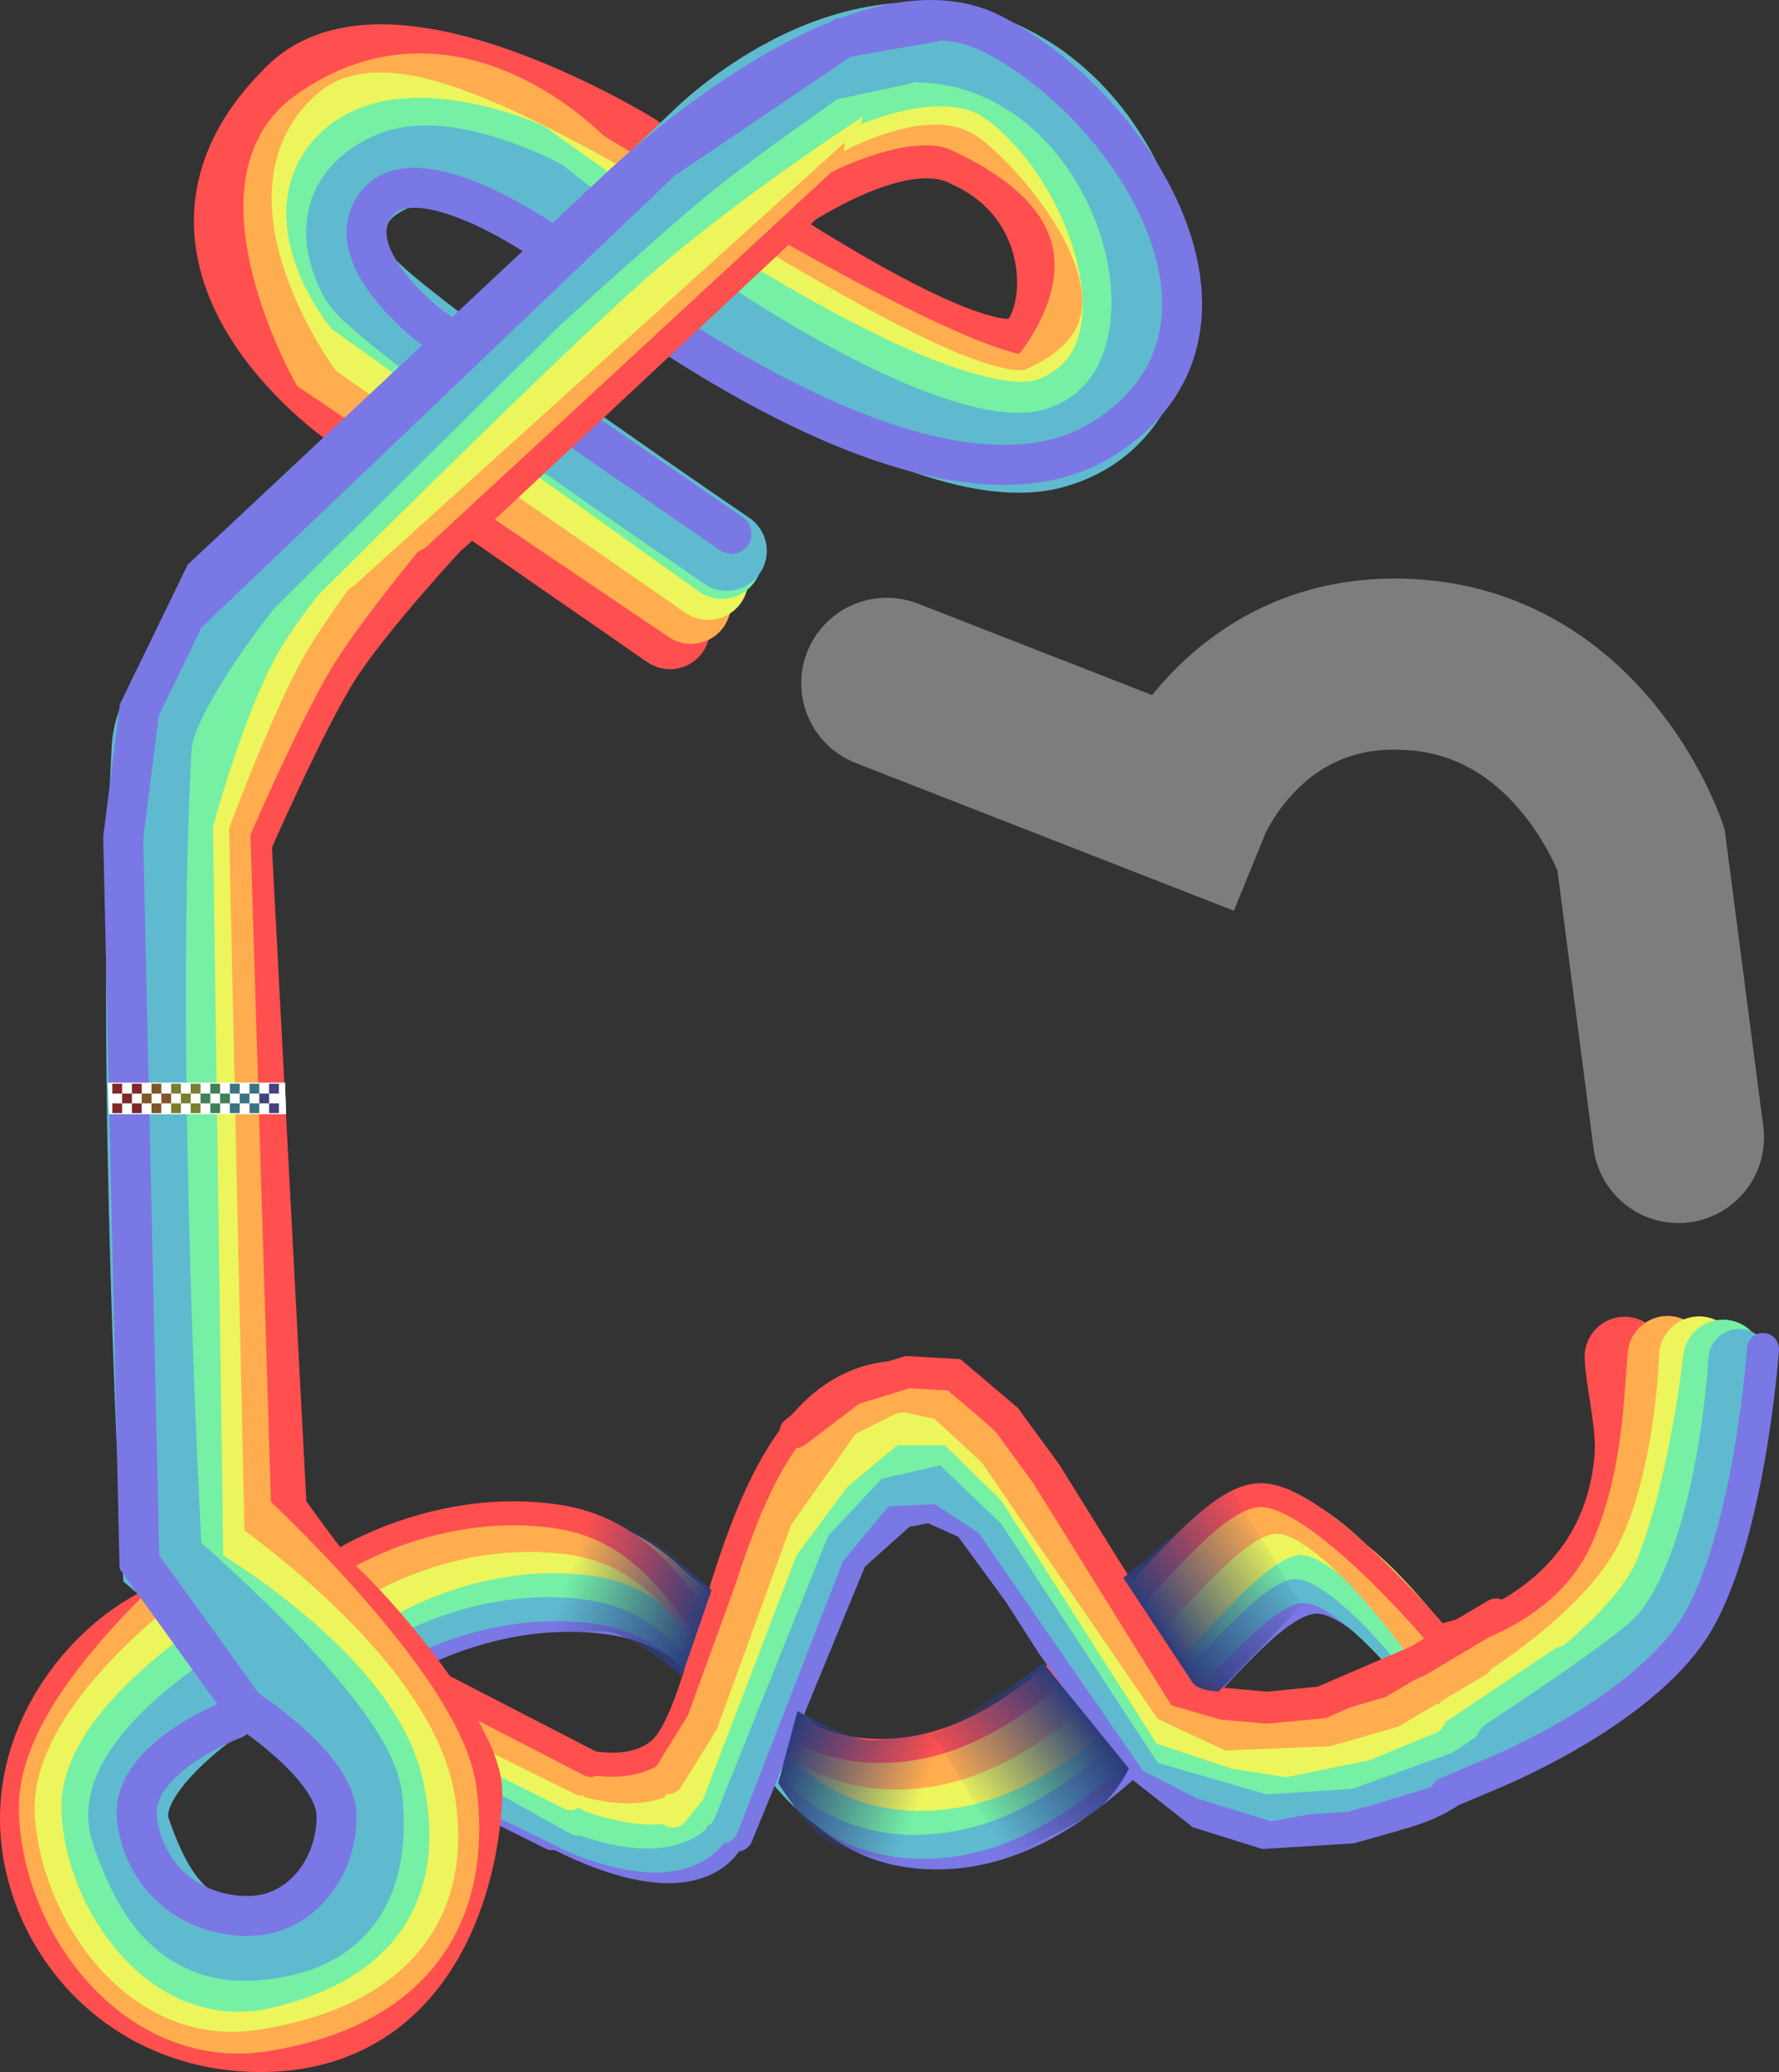 <svg version="1.1" xmlns="http://www.w3.org/2000/svg" xmlns:xlink="http://www.w3.org/1999/xlink" width="333.967" height="389.007" viewBox="0,0,333.967,389.007"><rect x="0" y="0" width="333.967" height="389.007" fill="#333333" stroke="none"/><defs><linearGradient x1="307.262" y1="270.17" x2="332.508" y2="278.304" gradientUnits="userSpaceOnUse" id="color-1"><stop offset="0" stop-color="#2d3d7a" stop-opacity="0"/><stop offset="1" stop-color="#2d3d7a"/></linearGradient><linearGradient x1="375.271" y1="306.731" x2="350.396" y2="297.436" gradientUnits="userSpaceOnUse" id="color-2"><stop offset="0" stop-color="#2d3d7a" stop-opacity="0"/><stop offset="1" stop-color="#2d3d7a"/></linearGradient><linearGradient x1="416.118" y1="276.118" x2="438.853" y2="261.075" gradientUnits="userSpaceOnUse" id="color-3"><stop offset="0" stop-color="#2d3d7a"/><stop offset="1" stop-color="#2d3d7a" stop-opacity="0"/></linearGradient><linearGradient x1="409.78" y1="302.414" x2="388.198" y2="319.07" gradientUnits="userSpaceOnUse" id="color-4"><stop offset="0" stop-color="#2d3d7a"/><stop offset="1" stop-color="#2d3d7a" stop-opacity="0"/></linearGradient></defs><g transform="translate(-200.896,26.682)"><g data-paper-data="{&quot;isPaintingLayer&quot;:true}" fill-rule="nonzero" stroke-linejoin="miter" stroke-miterlimit="10" stroke-dasharray="" stroke-dashoffset="0" style="mix-blend-mode: normal"><path d="M275.932,284.522c0,0 17.935,-11.258 40,-8c30.492,4.503 28.647,45.011 62,44c33.353,-1.011 54.806,-47.583 70,-48c10.838,-0.297 29,26 29,26c0,0 6.578,14.784 -30,17c-38.639,2.34 -43.115,-65.936 -66,-66c-33.016,-0.092 -35.07,62.364 -46,71c-10.93,8.636 -35,-7 -35,-7" fill="none" stroke="#7a78e4" stroke-width="7.5" stroke-linecap="round"/><path d="M273.432,282.522c0,0 17.935,-11.258 40,-8c30.492,4.503 28.647,45.011 62,44c33.353,-1.011 54.806,-47.583 70,-48c10.838,-0.297 29,26 29,26c0,0 6.578,14.784 -30,17c-38.639,2.34 -43.115,-65.936 -66,-66c-33.016,-0.092 -35.07,62.364 -46,71c-10.93,8.636 -35,-7 -35,-7" fill="none" stroke="#5fbacf" stroke-width="7.5" stroke-linecap="round"/><path d="M271.932,278.022c0,0 17.935,-11.258 40,-8c30.492,4.503 28.647,45.011 62,44c33.353,-1.011 54.806,-47.583 70,-48c10.838,-0.297 29,26 29,26c0,0 6.578,14.784 -30,17c-38.639,2.34 -43.115,-65.936 -66,-66c-33.016,-0.092 -35.07,62.364 -46,71c-10.93,8.636 -35,-7 -35,-7" fill="none" stroke="#75f0a5" stroke-width="7.5" stroke-linecap="round"/><path d="M272.932,273.522c0,0 17.935,-11.258 40,-8c30.492,4.503 28.647,45.011 62,44c33.353,-1.011 54.806,-47.583 70,-48c10.838,-0.297 29,26 29,26c0,0 6.578,14.784 -30,17c-38.639,2.34 -43.115,-65.936 -66,-66c-33.016,-0.092 -35.07,62.364 -46,71c-10.93,8.636 -35,-7 -35,-7" fill="none" stroke="#ecf55b" stroke-width="7.5" stroke-linecap="round"/><path d="M268.432,269.522c0,0 17.935,-11.258 40,-8c30.492,4.503 28.647,45.011 62,44c33.353,-1.011 54.806,-47.583 70,-48c10.838,-0.297 29,26 29,26c0,0 6.578,14.784 -30,17c-38.639,2.34 -43.115,-65.936 -66,-66c-33.016,-0.092 -35.07,62.364 -46,71c-10.93,8.636 -35,-7 -35,-7" fill="none" stroke="#ffad4f" stroke-width="7.5" stroke-linecap="round"/><path d="M265.432,266.022c0,0 17.935,-11.258 40,-8c30.492,4.503 28.647,45.011 62,44c33.353,-1.011 54.806,-47.583 70,-48c10.838,-0.297 33,26 33,26c0,0 2.578,14.784 -34,17c-38.639,2.34 -43.115,-65.936 -66,-66c-33.016,-0.092 -35.07,62.364 -46,71c-10.93,8.636 -35,-7 -35,-7" fill="none" stroke="#ff4f4f" stroke-width="4.5" stroke-linecap="round"/><path d="M505.873,228.033c0.162,4.614 2.345,12.931 1.857,18.904c-2.592,31.741 -33.333,38.167 -33.333,38.167" fill="none" stroke="#ff4f4f" stroke-width="15" stroke-linecap="round"/><path d="M513.938,227.881c-0.799,9.358 -1.074,24.399 -7.519,38.609c-8.81,19.425 -31.556,23.84 -31.556,23.84" fill="none" stroke="#ffad4f" stroke-width="15" stroke-linecap="round"/><path d="M519.86,227.96c0,0 -0.754,25.597 -9.496,40.619c-8.742,15.023 -30,27.25 -30,27.25" fill="none" stroke="#ecf55b" stroke-width="15" stroke-linecap="round"/><path d="M524.363,228.579c0,0 -2.88,25.643 -9.5,41c-6.62,15.357 -34.5,32 -34.5,32" fill="none" stroke="#75f0a5" stroke-width="15" stroke-linecap="round"/><path d="M471.925,310.168l-9.431,4.01l-8,2.25l-16.25,1l-12,-3.75l-11.75,-9.25l-16,-22.25l-6.25,-9.75l-9.5,-13l-7.25,-3.25l-5.25,1l-9.5,8.5l-21.5,52.25" fill="none" stroke="#7a78e4" stroke-width="6" stroke-linecap="round"/><path d="M336.494,316.428l20,-51.5l9.75,-11.75l11,-0.5l9.5,6.25l30.75,44.5l9.25,4.75l13,4l22.5,-4.25l11.432,-3.458l6.25,-6.25" fill="none" stroke="#5fbacf" stroke-width="6" stroke-linecap="round"/><path d="M468.926,298.469l5.75,-5.25" fill="none" stroke="#ecf55b" stroke-width="5" stroke-linecap="round"/><path d="M248.994,294.678l16.5,4l39,19.5" fill="none" stroke="#7a78e4" stroke-width="5" stroke-linecap="round"/><path d="M241.244,291.178l26,5.5l19.25,11.25l20,9.75" fill="none" stroke="#5fbacf" stroke-width="5" stroke-linecap="round"/><path d="M238.744,287.178l16.5,2l21.25,8l32.75,18.25" fill="none" stroke="#75f0a5" stroke-width="5" stroke-linecap="round"/><path d="M231.744,284.678l10.25,-1.75l14.75,3l12,4.5l13.75,7.5l25.5,12.75" fill="none" stroke="#ecf55b" stroke-width="5" stroke-linecap="round"/><path d="M230.994,278.678h14l13.5,3.5l23.75,12l27.75,13.75" data-paper-data="{&quot;origPos&quot;:null}" fill="none" stroke="#ffad4f" stroke-width="5" stroke-linecap="round"/><path d="M230.244,274.178h10l14.5,2l25.5,12l31.5,16.25" data-paper-data="{&quot;origPos&quot;:null}" fill="none" stroke="#ff4f4f" stroke-width="5" stroke-linecap="round"/><path d="M332.494,313.678l21.5,-53.5l11,-11.75l13.25,-3l12.75,12.25l29,44.25l19,5.5l15.25,-1l18,-6.5l22,-14.75" fill="none" stroke="#75f0a5" stroke-width="5.5" stroke-linecap="round"/><path d="M327.244,313.428l3,-3.75l17.5,-45.75l10,-13.5l10.5,-8.75h11.25l11.75,11.5l28.75,45l12.75,4.25l9.5,1.5l14.75,-3l12.25,-5" fill="none" stroke="#ecf55b" stroke-width="6" stroke-linecap="round"/><path d="M527.363,228.579c0,0 -1.979,37.375 -15,52c-4.54,5.099 -29,21 -29,21" fill="none" stroke="#5fbacf" stroke-width="11.5" stroke-linecap="round"/><path d="M326.244,307.178l6.5,-10.5l14,-38.5l12.75,-18l10,-5l8.25,1.75l9.75,9l32.75,47.75l11.25,5.25l18.75,-0.75l12,-3.5l16,-9.5" fill="none" stroke="#ffad4f" stroke-width="6" stroke-linecap="round"/><path d="M481.744,276.428l-14.75,8.75l-18,7.75l-10.25,1l-8.25,-0.75l-7.75,-2.25l-25.5,-41l-7.5,-10.25l-9.75,-8.25l-8.75,-0.5l-10.5,3.25l-10.5,8" fill="none" stroke="#ff4f4f" stroke-width="6" stroke-linecap="round"/><path d="M367.373,101.604l56.259,21.977c0,0 11.772,-28.848 44.521,-25.282c30.257,3.295 40.788,34.418 40.788,34.418l7.045,54.157" fill="none" stroke="#7d7d7d" stroke-width="32.125" stroke-linecap="round"/><g data-paper-data="{&quot;origPos&quot;:null}" fill="none" stroke-linecap="round"><path d="M326.665,91.454l-59.935,-41.518c0,0 -41.505,-28.692 -10.333,-59c17.674,-17.184 63.333,11 63.333,11c0,0 63.307,46.431 74.667,37.667c7.662,-5.912 8.181,-29.317 -11.333,-38.333c-20.261,-11.209 -61.667,29.111 -61.667,29.111l-38.667,40.333c0,0 -15.116,16.19 -21.495,26.22c-6.409,10.076 -16.871,34.097 -16.871,34.097l6.667,126.667c0,0 8.447,12.178 11.62,15.146c9.551,8.934 25.186,29.071 25.03,37.069c-0.271,13.931 -7.012,45.075 -38.117,44.913c-25.463,-0.133 -41.271,-20.629 -41.167,-40.333c0.109,-20.644 18.48,-38.31 34,-39" stroke="#ff4f4f" stroke-width="15"/><path d="M247.932,265.022c0,0 -36.459,28.259 -36,48c0.459,19.741 16.864,41.321 38,38c21.136,-3.321 36.171,-15.109 33,-41c-2.204,-17.998 -38.568,-51.443 -38.568,-51.443l-4,-130c0,0 9.858,-22.931 16.382,-33.75c7.095,-11.768 25.618,-33.25 25.618,-33.25l70,-62c0,0 18.587,-10.203 30,-5c35.529,16.198 23.773,40.706 14,52c-6.973,8.058 -87,-42 -87,-42c0,0 -23.971,-25.511 -49,-7c-15.22,11.257 2,43 2,43l68.257,46.119" stroke="#ffad4f" stroke-width="15"/><path d="M240.932,278.022c0,0 -27.252,19.72 -26,36c1.252,16.28 14.632,35.755 33,33c18.369,-2.755 34.513,-11.954 31,-35c-3.513,-23.046 -39.568,-47.443 -39.568,-47.443l-3,-137c0,0 8.854,-24.204 15.546,-35.564c7.54,-12.801 27.454,-37.436 27.454,-37.436l55,-45c0,0 33.769,-30.262 54,-17c9.327,6.114 42.183,41.928 8,57c-20.503,9.04 -112.715,-68.964 -131,-53c-15.477,13.513 4,41 4,41l64.489,44.622" stroke="#ecf55b" stroke-width="15"/><path d="M247.932,281.022c0,0 -28.526,17.001 -28,32c0.526,14.999 13.473,33.787 30,30c16.527,-3.787 27.65,-13.257 23,-34c-4.65,-20.743 -37.568,-39.443 -37.568,-39.443l-2,-142c0,0 5.856,-22.3 13,-35c7.144,-12.7 23,-29 23,-29l64,-59c0,0 37.698,-28.957 57,-15c19.302,13.957 32.374,52.75 8,62c-22.99,8.725 -99,-48 -99,-48c0,0 -22.45,-9.89 -33,0c-10.55,9.89 2,26 2,26l68.061,48.661" stroke="#75f0a5" stroke-width="15"/><path d="M244.932,290.522c0,0 -23.559,14.587 -19.5,26.5c4.113,12.071 10.169,22.199 24.5,20.5c7.31,-0.867 21.321,-3.908 19,-26.5c-1.416,-13.786 -37.568,-44.443 -37.568,-44.443c0,0 -5.25,-93.764 -2,-153c0.656,-11.951 23,-38 23,-38l80,-76c0,0 29.828,-30.207 60,-13c28.016,15.978 35.075,63.247 6,71c-29.075,7.753 -96,-47 -96,-47c0,0 -17.844,-9.48 -28,-5c-10.156,4.481 -9.877,12.832 -6,20c2.82,5.214 41.357,32.166 61.133,45.779c3.175,2.186 5.867,4.027 7.849,5.38" stroke="#5fbacf" stroke-width="15"/><path d="M244.843,296.022c0,0 -19.803,7.375 -18.214,19c1.59,11.625 11.099,18.279 21.249,18c10.15,-0.279 16.426,-9.892 16.19,-19c-0.236,-9.108 -17.202,-20 -17.202,-20l-19.801,-27.443l-3.036,-136l3.036,-24l12.143,-25l76.903,-72c0,0 44.39,-43.209 70.831,-30c26.442,13.209 53.292,55.557 21.249,76c-34.938,22.291 -105.235,-37 -105.235,-37c0,0 -23.79,-16.629 -31.368,-7c-7.578,9.629 10.119,23 10.119,23l56.511,38.971" stroke="#7a78e4" stroke-width="7.5"/></g><path d="M221.15,176.6h33.25l0.2,5.9h-33.25z" fill="#ffffff" stroke="none" stroke-width="1" stroke-linecap="butt"/><path d="" fill="none" stroke="#ff4f4f" stroke-width="15" stroke-linecap="round"/><path d="" fill="none" stroke="#ffad4f" stroke-width="15" stroke-linecap="round"/><path d="" fill="none" stroke="#75f0a5" stroke-width="15" stroke-linecap="round"/><path d="" fill="none" stroke="#5fbacf" stroke-width="15" stroke-linecap="round"/><path d="" fill="none" stroke="#7a78e4" stroke-width="7.5" stroke-linecap="round"/><path d="M349.966,8.06l-66.667,62.333" fill="none" stroke="#ff4f4f" stroke-width="15" stroke-linecap="round"/><path d="M351.966,0.06l-75.667,70" fill="none" stroke="#ffad4f" stroke-width="15" stroke-linecap="round"/><path d="M355.632,-6.578l-93,84" fill="none" stroke="#ecf55b" stroke-width="15" stroke-linecap="round"/><path d="M254.632,80.422c0,0 46.873,-46.806 63.831,-61.566c18.843,-16.4 44.169,-32.434 44.169,-32.434" fill="none" stroke="#75f0a5" stroke-width="15" stroke-linecap="round"/><path d="M242.132,92.422l60.5,-60c0,0 9.678,-8.857 18.707,-16.803c3.924,-3.453 7.726,-6.734 10.557,-9.041c8.592,-7.001 24.737,-18.156 24.737,-18.156l14,-3" fill="none" stroke="#5fbacf" stroke-width="7.5" stroke-linecap="round"/><path d="M236.132,88.422l89,-85l34,-23l17,-3" fill="none" stroke="#7a78e4" stroke-width="7.5" stroke-linecap="round"/><path d="M221.15,176.6h33.25l0.2,5.9h-33.25z" fill="#ffffff" stroke="none" stroke-width="1" stroke-linecap="butt"/><path d="M328.928,287.955c0,0 -8.051,-6.733 -12.967,-8.087c-3.268,-0.9 -13.66,0.752 -13.66,0.752l9.541,-23.6c0,0 7.719,3.061 11.525,5.556c3.735,2.449 11.103,9.279 11.103,9.279z" data-paper-data="{&quot;origPos&quot;:null}" fill="url(#color-1)" stroke="none" stroke-width="0" stroke-linecap="butt"/><path d="M350.593,294.537c0,0 9.53,5.549 14.039,5.526c4.004,-0.021 13.681,-2.659 13.681,-2.659l-8.348,26.023c0,0 -8.795,-2.222 -12.991,-3.998c-3.944,-1.669 -9.977,-11.357 -9.977,-11.357z" data-paper-data="{&quot;origPos&quot;:null}" fill="url(#color-2)" stroke="none" stroke-width="0" stroke-linecap="butt"/><path d="M445.349,274.649l-15.639,16.234c0,0 -3.828,-0.006 -4.976,-1.742c-2.626,-3.969 -12.947,-19.568 -12.947,-19.568l19.99,-17.111z" data-paper-data="{&quot;origPos&quot;:null}" fill="url(#color-3)" stroke="none" stroke-width="0" stroke-linecap="butt"/><path d="M376.198,299.056c0,0 9.093,-5.489 12.829,-7.949c2.898,-1.909 7.718,-5.583 7.718,-5.583l16.075,19.819c0,0 -2.461,5.223 -6.676,8.296c-2.704,1.972 -16.159,8.356 -16.159,8.356z" data-paper-data="{&quot;origPos&quot;:null}" fill="url(#color-4)" stroke="none" stroke-width="0" stroke-linecap="butt"/><g stroke="none" stroke-width="0" stroke-linecap="butt"><path d="M221.976,178.625v-1.84h1.84v1.84z" fill="#802828"/><path d="M221.976,182.305v-1.84h1.84v1.84z" fill="#802828"/><path d="M223.816,180.465v-1.84h1.84v1.84z" fill="#802828"/><path d="M225.656,178.625v-1.84h1.84v1.84z" fill="#802828"/><path d="M225.656,182.305v-1.84h1.84v1.84z" fill="#802828"/><path d="M227.496,180.465v-1.84h1.84v1.84z" fill="#7f5627"/><path d="M229.336,178.625v-1.84h1.84v1.84z" fill="#7f5627"/><path d="M229.336,182.305v-1.84h1.84v1.84z" fill="#7f5627"/><path d="M231.176,180.465v-1.84h1.84v1.84z" fill="#7f5627"/><path d="M233.016,178.625v-1.84h1.84v1.84z" fill="#797f2f"/><path d="M233.016,182.305v-1.84h1.84v1.84z" fill="#797f2f"/><path d="M234.855,180.465v-1.84h1.84v1.84z" fill="#797f2f"/><path d="M236.695,178.625v-1.84h1.84v1.84z" fill="#797f2f"/><path d="M236.695,182.305v-1.84h1.84v1.84z" fill="#797f2f"/><path d="M238.535,180.465v-1.84h1.84v1.84z" fill="#3f8058"/><path d="M240.375,178.625v-1.84h1.84v1.84z" fill="#3f8058"/><path d="M240.375,182.305v-1.84h1.84v1.84z" fill="#3f8058"/><path d="M242.215,180.465v-1.84h1.84v1.84z" fill="#3f8058"/><path d="M244.055,178.625v-1.84h1.84v1.84z" fill="#3b7480"/><path d="M244.055,182.305v-1.84h1.84v1.84z" fill="#3b7480"/><path d="M245.895,180.465v-1.84h1.84v1.84z" fill="#3b7480"/><path d="M247.735,178.625v-1.84h1.84v1.84z" fill="#3b7480"/><path d="M247.735,182.305v-1.84h1.84v1.84z" fill="#3b7480"/><path d="M249.575,180.465v-1.84h1.84v1.84z" fill="#44437f"/><path d="M251.415,178.625v-1.84h1.84v1.84z" fill="#44437f"/><path d="M251.415,182.305v-1.84h1.84v1.84z" fill="#44437f"/></g><path d="M531.863,226.579c0,0 -2.688,38.419 -14,54c-11.312,15.581 -37.5,26 -37.5,26l-7.969,3.389" fill="none" stroke="#7a78e4" stroke-width="6" stroke-linecap="round"/></g></g></svg>